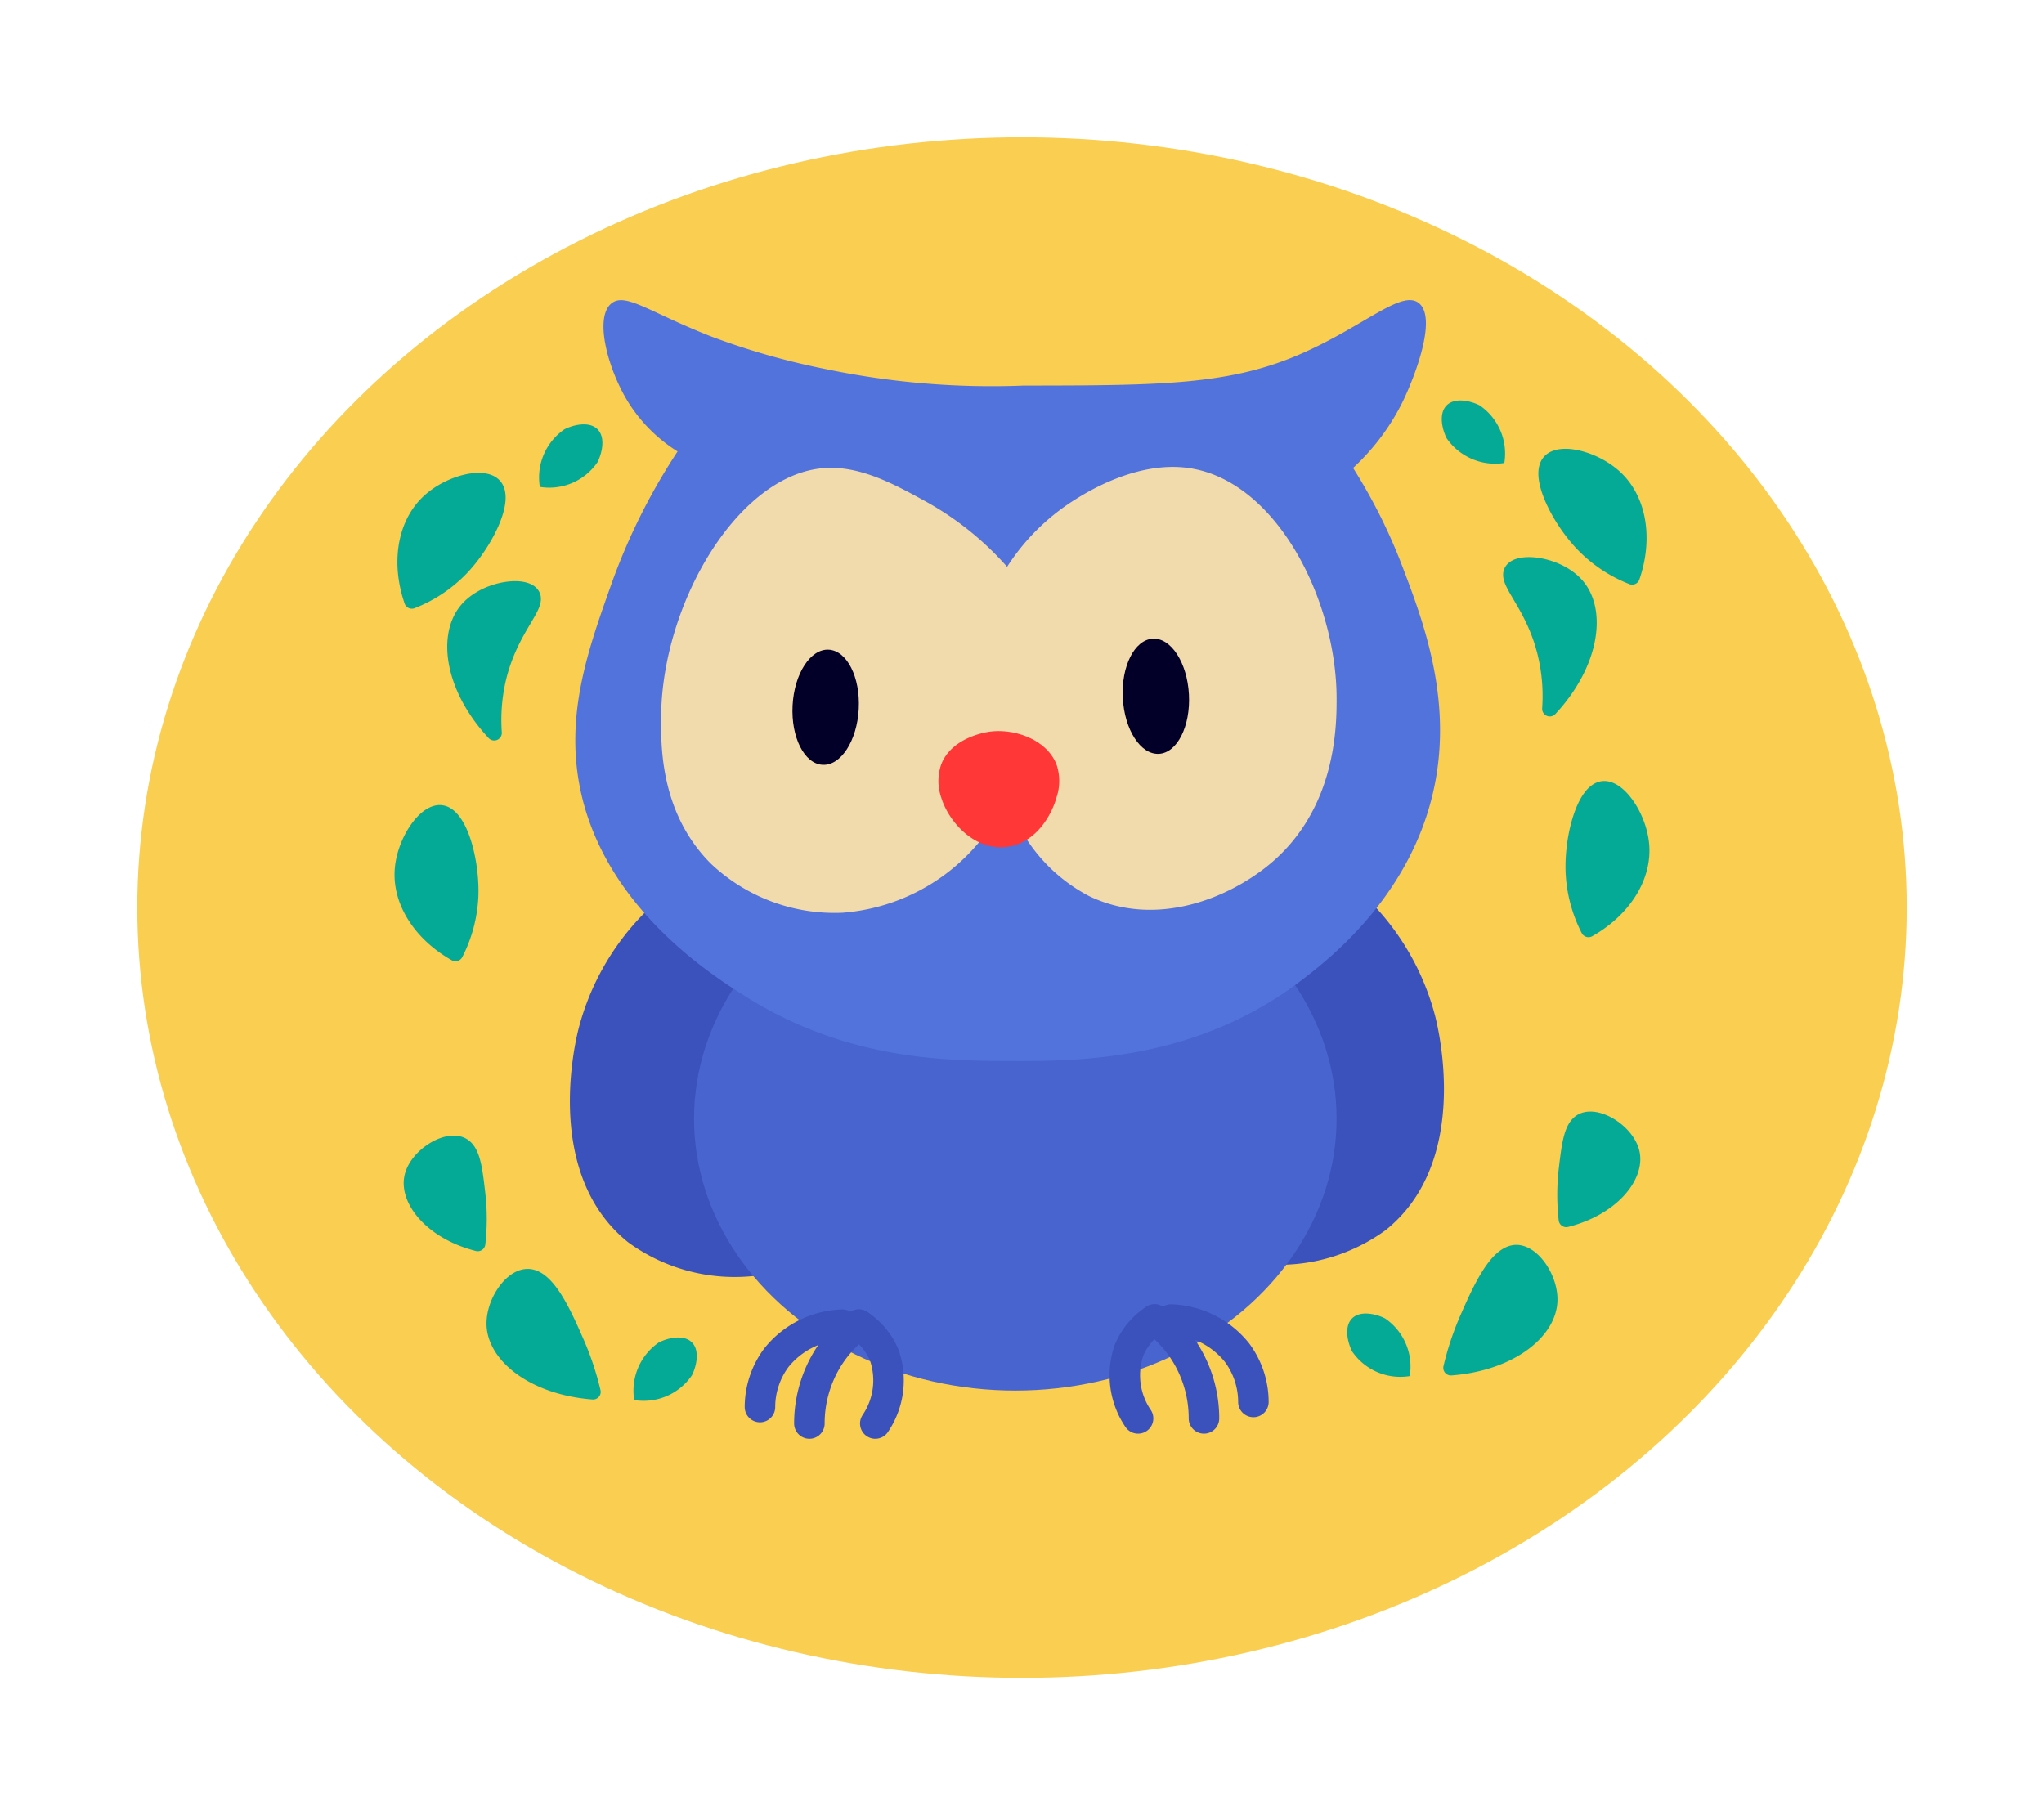 <svg xmlns="http://www.w3.org/2000/svg" xmlns:xlink="http://www.w3.org/1999/xlink" width="134" height="119" viewBox="0 0 134 119">
  <defs>
    <filter id="Ellipse_61" x="0" y="0" width="134" height="119" filterUnits="userSpaceOnUse">
      <feOffset dy="3" input="SourceAlpha"/>
      <feGaussianBlur stdDeviation="3" result="blur"/>
      <feFlood flood-color="#f9c345"/>
      <feComposite operator="in" in2="blur"/>
      <feComposite in="SourceGraphic"/>
    </filter>
  </defs>
  <g id="Group_162" data-name="Group 162" transform="translate(-893 -51)">
    <g transform="matrix(1, 0, 0, 1, 893, 51)" filter="url(#Ellipse_61)">
      <ellipse id="Ellipse_61-2" data-name="Ellipse 61" cx="58" cy="50.5" rx="58" ry="50.5" transform="translate(9 6)" fill="#f9ce51"/>
    </g>
    <g id="owlhero_logo_leaves" transform="translate(915.451 66.443)">
      <g id="owl" transform="translate(14.909 4.233)">
        <path id="Path_244" data-name="Path 244" d="M18.993,41.42a16.754,16.754,0,0,0-4.32,7.561c-.259,1.015-2.3,9.6,3.24,14.041a11.857,11.857,0,0,0,8.641,2.16c4.3-5.941,4.644-13.372,1.08-18.362A14.336,14.336,0,0,0,18.993,41.42Z" transform="translate(-14.093 -1.254)" fill="#3b52bc"/>
        <path id="Path_245" data-name="Path 245" d="M63.431,40.68a16.754,16.754,0,0,1,4.32,7.561c.259,1.015,2.3,9.6-3.24,14.041a11.857,11.857,0,0,1-8.641,2.16c-4.3-5.941-4.644-13.372-1.08-18.362A14.39,14.39,0,0,1,63.431,40.68Z" transform="translate(-11.028 -1.313)" fill="#3b52bc"/>
        <ellipse id="Ellipse_58" data-name="Ellipse 58" cx="21.062" cy="17.822" rx="21.062" ry="17.822" transform="translate(8.14 35.846)" fill="#4864ce"/>
        <path id="Path_246" data-name="Path 246" d="M25.63,71.821a5.428,5.428,0,0,1,1.08-3.24,5.789,5.789,0,0,1,4.32-2.16" transform="translate(-13.169 0.749)" fill="none" stroke="#3b52bc" stroke-linecap="round" stroke-miterlimit="10" stroke-width="2"/>
        <path id="Path_247" data-name="Path 247" d="M28.63,72.9a8.131,8.131,0,0,1,1.113-4.115A7.989,7.989,0,0,1,31.87,66.42" transform="translate(-12.929 0.749)" fill="none" stroke="#3b52bc" stroke-linecap="round" stroke-miterlimit="10" stroke-width="2"/>
        <path id="Path_248" data-name="Path 248" d="M32.71,72.9a5.038,5.038,0,0,0,.6-4.45A4.411,4.411,0,0,0,31.63,66.42" transform="translate(-12.689 0.749)" fill="none" stroke="#3b52bc" stroke-linecap="round" stroke-miterlimit="10" stroke-width="2"/>
        <path id="Path_249" data-name="Path 249" d="M55.981,71.511a5.428,5.428,0,0,0-1.08-3.24,5.789,5.789,0,0,0-4.32-2.16" transform="translate(-11.171 0.724)" fill="none" stroke="#3b52bc" stroke-linecap="round" stroke-miterlimit="10" stroke-width="2"/>
        <path id="Path_250" data-name="Path 250" d="M52.82,72.591a8.131,8.131,0,0,0-1.113-4.115A7.989,7.989,0,0,0,49.58,66.11" transform="translate(-11.251 0.724)" fill="none" stroke="#3b52bc" stroke-linecap="round" stroke-miterlimit="10" stroke-width="2"/>
        <path id="Path_251" data-name="Path 251" d="M48.647,72.591a5.038,5.038,0,0,1-.6-4.45,4.411,4.411,0,0,1,1.685-2.031" transform="translate(-11.398 0.724)" fill="none" stroke="#3b52bc" stroke-linecap="round" stroke-miterlimit="10" stroke-width="2"/>
        <path id="Path_252" data-name="Path 252" d="M16.807,4.435c-1.167.907-.259,4.31,1.08,6.481a10.188,10.188,0,0,0,3.24,3.24,40.487,40.487,0,0,0-4.32,8.641c-1.469,4.126-2.959,8.274-2.16,12.961,1.361,8,8.511,12.583,10.8,14.041,6.686,4.277,13.318,4.3,17.282,4.32,4.547.022,12.41.054,19.442-5.4,1.728-1.339,7.291-5.649,8.641-12.961,1.037-5.606-.832-10.553-2.16-14.041a36.078,36.078,0,0,0-3.24-6.481,14.863,14.863,0,0,0,3.24-4.32c.821-1.685,2.279-5.5,1.08-6.481-1.113-.907-3.5,1.426-7.561,3.24-4.785,2.139-9.311,2.149-18.362,2.16a53.2,53.2,0,0,1-12.961-1.08A47.805,47.805,0,0,1,23.287,6.6C19.313,5.04,17.725,3.722,16.807,4.435Z" transform="translate(-14.067 -4.233)" fill="#5273dc"/>
        <path id="Path_253" data-name="Path 253" d="M42.313,20.906a20.037,20.037,0,0,0-5.4-4.32c-1.912-1.048-4.169-2.29-6.481-2.16-5.681.3-10.7,8.77-10.8,16.2-.022,2-.076,6.383,3.24,9.721a11.8,11.8,0,0,0,8.641,3.24,12.917,12.917,0,0,0,10.8-7.561,10.9,10.9,0,0,0,5.4,6.481c4.45,2.117,9.235.065,11.881-2.16,4.32-3.64,4.32-9.062,4.32-10.8,0-6.47-3.953-14.322-9.721-15.121-3.413-.475-6.729,1.631-7.561,2.16A14.33,14.33,0,0,0,42.313,20.906Z" transform="translate(-13.65 -3.422)" fill="#f1daab"/>
        <path id="Path_254" data-name="Path 254" d="M36.644,32.582c.7-1.825,3.057-2.139,3.24-2.16,1.631-.194,3.694.551,4.32,2.16a3.354,3.354,0,0,1,0,2.16c-.324,1.177-1.361,2.992-3.24,3.24-2.128.281-3.834-1.642-4.32-3.24A3.316,3.316,0,0,1,36.644,32.582Z" transform="translate(-12.302 -2.137)" fill="#ff3736"/>
        <ellipse id="Ellipse_59" data-name="Ellipse 59" cx="3.78" cy="2.171" rx="3.78" ry="2.171" transform="translate(14.401 30.352) rotate(-86.985)" fill="#020029"/>
        <ellipse id="Ellipse_60" data-name="Ellipse 60" cx="2.171" cy="3.78" rx="2.171" ry="3.78" transform="translate(36.049 22.311) rotate(-3.015)" fill="#020029"/>
      </g>
      <g id="leaves" transform="translate(3.913 10.812)">
        <path id="Path_255" data-name="Path 255" d="M9.934,15.526c-.7-.767-2.992-.184-4.32,1.08-1.534,1.458-1.944,3.975-1.08,6.481a9.1,9.1,0,0,0,3.24-2.16C9.372,19.252,10.765,16.433,9.934,15.526Z" transform="translate(-3.899 -9.935)" fill="#04aa96" stroke="#04aa96" stroke-linecap="round" stroke-linejoin="round" stroke-miterlimit="10" stroke-width="1"/>
        <path id="Path_256" data-name="Path 256" d="M12.165,22.128c-.508-.734-3.143-.389-4.32,1.08C6.472,24.936,7,28.317,9.691,31.2A11.9,11.9,0,0,1,10,27.528C10.814,24.277,12.683,22.851,12.165,22.128Z" transform="translate(-3.657 -9.408)" fill="#04aa96" stroke="#04aa96" stroke-linecap="round" stroke-linejoin="round" stroke-miterlimit="10" stroke-width="1"/>
        <path id="Path_257" data-name="Path 257" d="M11.661,63.5c-1.091.032-2.247,1.771-2.16,3.24.13,2.031,2.679,4.029,6.481,4.32a18.889,18.889,0,0,0-1.08-3.24C14.08,65.952,12.989,63.457,11.661,63.5Z" transform="translate(-3.466 -6.064)" fill="#04aa96" stroke="#04aa96" stroke-linecap="round" stroke-linejoin="round" stroke-miterlimit="10" stroke-width="1"/>
        <path id="Path_258" data-name="Path 258" d="M7.743,55.507c-1.026-.464-2.97.778-3.24,2.16-.292,1.512,1.339,3.564,4.32,4.32a14.571,14.571,0,0,0,0-3.24C8.628,57.041,8.488,55.842,7.743,55.507Z" transform="translate(-3.868 -6.712)" fill="#04aa96" stroke="#04aa96" stroke-linejoin="round" stroke-miterlimit="10" stroke-width="1"/>
        <path id="Path_259" data-name="Path 259" d="M18,71.3a3.827,3.827,0,0,1,1.62-3.78c.551-.281,1.609-.551,2.16,0s.281,1.609,0,2.16A3.827,3.827,0,0,1,18,71.3Z" transform="translate(-2.785 -5.768)" fill="#04aa96"/>
        <path id="Path_260" data-name="Path 260" d="M12.271,15.874a3.827,3.827,0,0,1,1.62-3.78c.551-.281,1.609-.551,2.16,0s.281,1.609,0,2.16A3.827,3.827,0,0,1,12.271,15.874Z" transform="translate(-3.244 -10.208)" fill="#04aa96"/>
        <path id="Path_261" data-name="Path 261" d="M6.459,35.35c-1.037-.108-2.365,1.847-2.527,3.662-.194,2.106,1.167,4.266,3.478,5.573a9.129,9.129,0,0,0,1-3.759C8.5,38.515,7.69,35.48,6.459,35.35Z" transform="translate(-3.913 -8.32)" fill="#04aa96" stroke="#04aa96" stroke-linecap="round" stroke-linejoin="round" stroke-miterlimit="10" stroke-width="1"/>
        <path id="Path_262" data-name="Path 262" d="M73.588,14.066c.7-.767,2.992-.184,4.32,1.08,1.534,1.458,1.944,3.975,1.08,6.481a9.1,9.1,0,0,1-3.24-2.16C74.15,17.792,72.757,14.973,73.588,14.066Z" transform="translate(1.649 -10.052)" fill="#04aa96" stroke="#04aa96" stroke-linecap="round" stroke-linejoin="round" stroke-miterlimit="10" stroke-width="1"/>
        <path id="Path_263" data-name="Path 263" d="M71.286,20.668c.508-.734,3.143-.389,4.32,1.08,1.372,1.728.842,5.109-1.847,7.993a11.9,11.9,0,0,0-.313-3.672C72.647,22.828,70.779,21.4,71.286,20.668Z" transform="translate(1.477 -9.525)" fill="#04aa96" stroke="#04aa96" stroke-linecap="round" stroke-linejoin="round" stroke-miterlimit="10" stroke-width="1"/>
        <path id="Path_264" data-name="Path 264" d="M71.89,62.04c1.091.032,2.247,1.771,2.16,3.24-.13,2.031-2.679,4.029-6.481,4.32a18.889,18.889,0,0,1,1.08-3.24C69.471,64.492,70.573,62.008,71.89,62.04Z" transform="translate(1.186 -6.181)" fill="#04aa96" stroke="#04aa96" stroke-linecap="round" stroke-linejoin="round" stroke-miterlimit="10" stroke-width="1"/>
        <path id="Path_265" data-name="Path 265" d="M75.657,54.047c1.026-.464,2.97.778,3.24,2.16.292,1.512-1.339,3.564-4.32,4.32a14.571,14.571,0,0,1,0-3.24C74.782,55.581,74.912,54.393,75.657,54.047Z" transform="translate(1.74 -6.829)" fill="#04aa96" stroke="#04aa96" stroke-linejoin="round" stroke-miterlimit="10" stroke-width="1"/>
        <path id="Path_266" data-name="Path 266" d="M65.374,69.844a3.827,3.827,0,0,0-1.62-3.78c-.551-.281-1.609-.551-2.16,0s-.281,1.609,0,2.16A3.827,3.827,0,0,0,65.374,69.844Z" transform="translate(0.682 -5.884)" fill="#04aa96"/>
        <path id="Path_267" data-name="Path 267" d="M71.114,14.424a3.827,3.827,0,0,0-1.62-3.78c-.551-.281-1.609-.551-2.16,0s-.281,1.609,0,2.16A3.867,3.867,0,0,0,71.114,14.424Z" transform="translate(1.142 -10.324)" fill="#04aa96"/>
        <path id="Path_268" data-name="Path 268" d="M76.945,33.89c1.037-.108,2.365,1.847,2.527,3.662.194,2.106-1.167,4.266-3.478,5.573a9.129,9.129,0,0,1-1-3.759C74.9,37.055,75.725,34.02,76.945,33.89Z" transform="translate(1.78 -8.437)" fill="#04aa96" stroke="#04aa96" stroke-linecap="round" stroke-linejoin="round" stroke-miterlimit="10" stroke-width="1"/>
      </g>
    </g>
  </g>
</svg>

